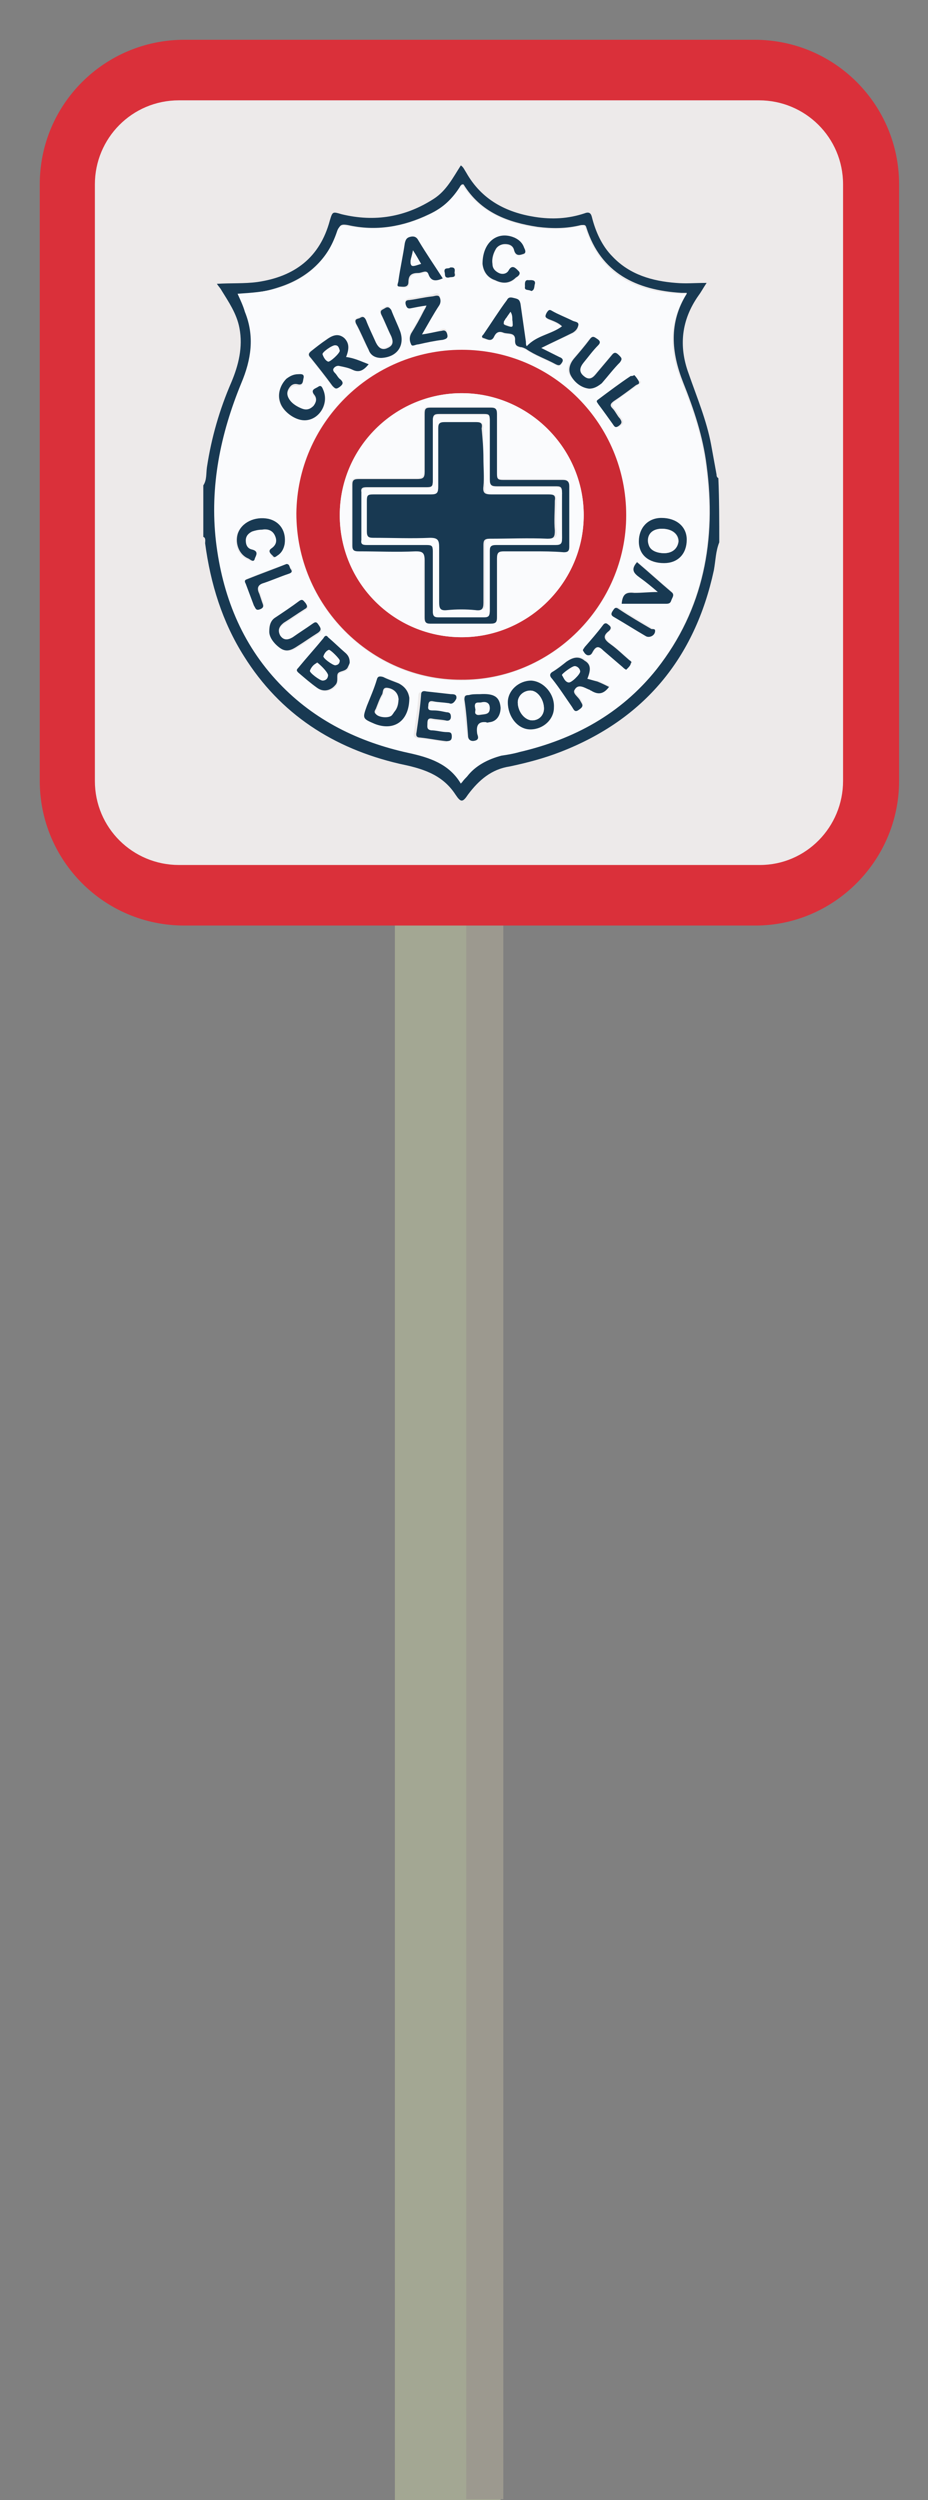 <?xml version="1.0" encoding="utf-8"?>
<!-- Generator: Adobe Illustrator 18.1.1, SVG Export Plug-In . SVG Version: 6.00 Build 0)  -->
<svg version="1.1" id="Layer_1" xmlns="http://www.w3.org/2000/svg" xmlns:xlink="http://www.w3.org/1999/xlink" x="0px" y="0px"
	 viewBox="0 0 102.7 276.6" enable-background="new 0 0 102.7 276.6" xml:space="preserve">
<rect x="0" y="0" width="102.7" height="276.6" fill="#808080" stroke="none"/>
<rect x="43.7" y="87.7" fill="#A3A793" width="11.7" height="188.9"/>
<rect x="51.6" y="90.6" fill="#9C998F" width="4.1" height="185.9"/>
<path fill="#DA303A" d="M83.6,102.4H20.4c-8.9,0-16-7.2-16-16v-66c0-8.9,7.2-16,16-16h63.1c8.9,0,16,7.2,16,16v66
	C99.5,95.2,92.3,102.4,83.6,102.4z"/>
<path fill="#EDEAEA" d="M84.1,95.7H19.8c-5.1,0-9.3-4.1-9.3-9.3v-66c0-5.1,4.1-9.3,9.3-9.3h64.2c5.1,0,9.3,4.1,9.3,9.3v66
	C93.3,91.5,89.2,95.7,84.1,95.7z"/>
<g>
	<path fill="#183952" d="M79.6,60c-0.4,1-0.4,2-0.6,3.1c-2.1,9.7-7.7,16.5-17,20.1c-1.8,0.7-3.7,1.2-5.6,1.6c-2,0.3-3.4,1.5-4.6,3.1
		c-0.6,0.9-0.8,0.9-1.4,0c-1.5-2.3-3.8-2.9-6.2-3.4C36.9,82.8,31,79,27,72.6c-2.4-3.8-3.7-8-4.3-12.5c0-0.2,0.1-0.6-0.2-0.7
		c0-1.9,0-3.8,0-5.7c0.4-0.6,0.3-1.3,0.4-2c0.5-3.3,1.4-6.4,2.7-9.4c0.8-1.9,1.3-3.9,0.9-6c-0.3-1.6-1.2-2.9-2-4.2
		c-0.1-0.2-0.3-0.4-0.5-0.7c1.6-0.1,3,0,4.5-0.2c4.1-0.6,6.9-2.7,8-6.8c0.3-1,0.3-1,1.3-0.7C41.5,24.6,44.9,24,48,22
		c1.4-0.9,2.1-2.3,3-3.7c0.3,0.2,0.4,0.5,0.6,0.8c1.7,3,4.4,4.4,7.6,4.9c1.9,0.3,3.7,0.2,5.5-0.4c0.5-0.2,0.7,0,0.8,0.4
		c0.4,1.6,1.1,3.2,2.3,4.4c1.9,2,4.4,2.7,7,2.9c1.1,0.1,2.1,0,3.4,0c-0.4,0.6-0.6,1-0.9,1.4c-1.9,2.7-2.2,5.6-1.1,8.6
		c0.9,2.6,2,5.2,2.5,7.9c0.2,1.1,0.4,2.2,0.6,3.3c0,0.1,0,0.3,0.2,0.4C79.6,55.3,79.6,57.7,79.6,60z M26.3,32.5
		c0.3,0.7,0.7,1.3,0.9,1.9c1.1,2.7,0.6,5.4-0.4,7.9c-2.3,5.6-3.5,11.4-2.8,17.5c0.6,6,2.8,11.3,7,15.7c3.9,4.1,8.8,6.6,14.3,7.7
		c2.3,0.5,4.5,1.2,5.8,3.4c0.2-0.3,0.4-0.5,0.6-0.7c1-1.3,2.3-2,3.9-2.4c0.7-0.2,1.3-0.3,2-0.4c6-1.4,11.2-4.2,15.1-9.1
		c5.2-6.6,6.6-14.3,5.5-22.5c-0.4-3.2-1.4-6.2-2.6-9.2c-1.3-3.3-1.6-6.6,0.4-9.8c0,0,0-0.1,0-0.1c0,0-0.1,0-0.1,0
		c-0.2,0-0.3,0-0.5,0c-5-0.3-8.9-2.2-10.5-7.2c-0.1-0.4-0.3-0.3-0.6-0.3c-1.6,0.4-3.2,0.4-4.8,0.2c-3.3-0.5-6.3-1.6-8.2-4.7
		c0,0-0.1,0-0.2,0c-0.8,1.5-2.1,2.6-3.6,3.3c-2.9,1.4-5.9,1.9-9,1.2c-0.6-0.1-0.9-0.1-1.1,0.6c-1.1,3.2-3.4,5.3-6.6,6.3
		C29.3,32.3,27.8,32.5,26.3,32.5z"/>
	<path fill="#FAFBFD" d="M26.3,32.5c1.5-0.1,3-0.2,4.4-0.6c3.3-1,5.5-3,6.6-6.3c0.2-0.6,0.5-0.7,1.1-0.6c3.1,0.6,6.1,0.2,9-1.2
		c1.5-0.7,2.7-1.8,3.6-3.3c0.1,0,0.1,0,0.2,0c1.9,3,4.9,4.2,8.2,4.7c1.6,0.2,3.2,0.2,4.8-0.2c0.3-0.1,0.5-0.1,0.6,0.3
		c1.7,5.1,5.5,7,10.5,7.2c0.2,0,0.3,0,0.5,0c0,0,0.1,0,0.1,0c0,0,0.1,0.1,0,0.1c-2,3.2-1.8,6.5-0.4,9.8c1.2,3,2.2,6,2.6,9.2
		c1.1,8.2-0.3,15.8-5.5,22.5c-3.9,4.9-9.1,7.7-15.1,9.1c-0.7,0.2-1.3,0.3-2,0.4c-1.5,0.4-2.9,1.1-3.9,2.4c-0.2,0.2-0.4,0.4-0.6,0.7
		c-1.3-2.2-3.5-2.9-5.8-3.4c-5.5-1.2-10.4-3.6-14.3-7.7c-4.2-4.4-6.3-9.8-7-15.7c-0.7-6.1,0.5-11.9,2.8-17.5
		c1.1-2.6,1.5-5.2,0.4-7.9C26.9,33.8,26.6,33.2,26.3,32.5z M51.1,38.7c-10.1,0-18.3,8.1-18.3,18.2C32.8,67,41,75.3,51,75.3
		c10,0,18.3-8.2,18.3-18.2C69.4,47,61.2,38.7,51.1,38.7z M59.9,38.5c1.3-0.6,2.4-1.1,3.5-1.6c0.4-0.2,0.6-0.4,0.6-0.8
		c0.1-0.4-0.4-0.4-0.6-0.5c-0.7-0.4-1.5-0.7-2.3-1.1c-0.3-0.2-0.5-0.1-0.6,0.2c-0.2,0.3-0.2,0.5,0.2,0.7c0.5,0.2,1,0.4,1.5,0.8
		c-1.3,0.9-2.9,1.1-3.9,2.2c-0.1-0.1-0.1-0.3-0.1-0.5c-0.2-1.4-0.5-2.8-0.6-4.2c-0.1-0.4-0.2-0.6-0.6-0.6c-0.3-0.1-0.6-0.2-0.9,0.2
		c-0.8,1.3-1.7,2.6-2.6,3.8c-0.1,0.1-0.3,0.4,0,0.4c0.4,0.1,0.9,0.4,1.2-0.2c0.2-0.5,0.5-0.7,1-0.4c0.5,0.2,1.4-0.1,1.3,0.9
		c0,0.4,0.2,0.6,0.6,0.7c0.2,0,0.4,0.1,0.6,0.2c1,0.7,2.2,1.1,3.3,1.7c0.4,0.2,0.5,0.1,0.7-0.2c0.2-0.4,0-0.5-0.3-0.6
		C61.3,39.2,60.7,38.9,59.9,38.5z M38.7,73.3c0-0.4-0.1-0.7-0.3-0.9c-0.6-0.6-1.3-1.2-2-1.8c-0.3-0.2-0.4,0-0.5,0.1
		c-0.9,1.1-1.9,2.2-2.8,3.3c-0.2,0.2-0.2,0.3,0,0.5c0.7,0.6,1.3,1.2,2.1,1.7c0.6,0.5,1.5,0.3,2-0.3c0.3-0.4,0.1-1,0.3-1.3
		c0.2-0.3,0.9-0.2,1.1-0.7C38.6,73.6,38.6,73.4,38.7,73.3z M38.3,39.5c0.4-1,0.4-1.6-0.3-2.1c-0.6-0.5-1.1-0.4-2,0.2
		c-0.5,0.4-1,0.8-1.6,1.2c-0.4,0.3-0.3,0.5-0.1,0.8c0.8,1,1.7,2.1,2.4,3.1c0.3,0.3,0.4,0.5,0.8,0.1c0.4-0.3,0.4-0.5,0.1-0.8
		c-0.2-0.2-0.4-0.5-0.6-0.7c-0.1-0.2-0.4-0.3-0.2-0.5c0.1-0.2,0.4-0.4,0.7-0.3c0.5,0.1,1,0.2,1.4,0.4c0.8,0.4,1.2,0,1.8-0.6
		C39.9,40,39.2,39.6,38.3,39.5z M65,75.1c0.5-1,0.4-1.6-0.2-2.1c-0.7-0.6-1.4-0.3-2,0.1c-0.5,0.4-1,0.7-1.5,1.1
		c-0.4,0.3-0.4,0.5-0.1,0.8c0.7,1,1.5,2.1,2.2,3.1c0.2,0.3,0.3,0.7,0.8,0.3c0.5-0.4,0.3-0.6,0.1-1c-0.2-0.4-0.9-0.8-0.6-1.2
		c0.4-0.6,1.1-0.1,1.6,0c0.1,0,0.2,0.1,0.2,0.1c0.8,0.5,1.4,0.3,2-0.4c-0.5-0.2-0.9-0.4-1.3-0.6C65.7,75.3,65.3,75.2,65,75.1z
		 M73.5,62.3c1.5,0,2.5-1,2.5-2.5c0-1.5-1.1-2.5-2.8-2.4c-1.5,0-2.5,1.1-2.5,2.6C70.7,61.4,71.8,62.4,73.5,62.3z M45.3,77.2
		c0-0.6-0.4-1.2-1.1-1.6c-0.6-0.3-1.2-0.5-1.7-0.7c-0.4-0.2-0.5-0.1-0.7,0.3c-0.4,1-0.8,1.9-1.1,2.9c-0.6,1.4-0.6,1.4,0.9,2
		C43.6,80.9,45.3,79.8,45.3,77.2z M61.3,78.3c0-1.6-1.2-3-2.5-3c-1.4,0-2.6,1.1-2.6,2.4c0,1.6,1.1,3,2.5,3
		C60.2,80.7,61.3,79.7,61.3,78.3z M49.7,77.8c0.2,0.1,0.5,0,0.5-0.4c0.1-0.5-0.3-0.5-0.6-0.5c-0.9-0.1-1.8-0.2-2.7-0.3
		c-0.4-0.1-0.6,0-0.6,0.4c-0.1,1.4-0.3,2.7-0.5,4.1c-0.1,0.4,0.1,0.5,0.4,0.6c1,0.1,1.9,0.2,2.9,0.4c0.4,0.1,0.5-0.1,0.6-0.5
		c0-0.4-0.1-0.5-0.5-0.5c-0.6,0-1.2-0.1-1.8-0.2c-0.5,0-0.4-0.4-0.4-0.7c0-0.3,0-0.7,0.5-0.6c0.5,0.1,1,0.1,1.5,0.2
		c0.3,0,0.6,0,0.6-0.4c0-0.4-0.2-0.5-0.5-0.5c-0.5,0-0.9-0.1-1.4-0.2c-0.4,0-0.6,0-0.6-0.5c0.1-0.4,0.2-0.5,0.6-0.5
		C48.5,77.7,49.1,77.7,49.7,77.8z M42.2,39.6c1.8,0,2.7-1.4,2-3c-0.3-0.8-0.7-1.6-1-2.4c-0.1-0.4-0.3-0.4-0.7-0.2
		c-0.3,0.2-0.6,0.2-0.4,0.7c0.4,0.8,0.7,1.6,1.1,2.4c0.3,0.6,0.3,1-0.4,1.3c-0.7,0.3-1.1,0-1.3-0.6c-0.4-0.8-0.7-1.6-1.1-2.5
		c-0.2-0.4-0.4-0.4-0.7-0.2c-0.2,0.1-0.6,0.2-0.4,0.6c0.5,1,0.9,2,1.4,2.9C41,39.3,41.5,39.6,42.2,39.6z M49,30.8
		c-0.9-1.4-1.8-2.7-2.6-4.1c-0.2-0.4-0.5-0.4-0.9-0.4c-0.4,0.1-0.6,0.3-0.6,0.7c-0.2,1.4-0.5,2.7-0.7,4.1c0,0.2-0.3,0.6,0.1,0.7
		c0.3,0,1,0.2,1-0.5c0-0.8,0.5-1,1.1-1c0.4,0,0.8-0.4,1.1,0.1C47.7,31.2,48.2,31.1,49,30.8z M29.8,69.9c0.1,0.6,0.5,1.4,1.3,1.9
		c0.7,0.4,1.3,0.2,1.9-0.2c0.8-0.5,1.5-1,2.3-1.5c0.4-0.2,0.3-0.4,0.1-0.8c-0.2-0.3-0.4-0.5-0.7-0.2c-0.7,0.5-1.5,1-2.2,1.5
		c-0.5,0.3-1,0.4-1.4-0.2c-0.4-0.6-0.2-1,0.4-1.4c0.8-0.5,1.5-1,2.3-1.5c0.4-0.2,0.3-0.4,0.1-0.7c-0.2-0.2-0.3-0.5-0.7-0.2
		c-0.9,0.6-1.7,1.2-2.6,1.8C30,68.6,29.7,69,29.8,69.9z M65.2,43c0.6,0,0.9-0.3,1.3-0.6c0.7-0.8,1.3-1.5,2-2.3
		c0.3-0.3,0.2-0.5-0.1-0.8c-0.3-0.2-0.5-0.4-0.8,0c-0.5,0.7-1.1,1.3-1.6,1.9c-0.4,0.5-0.8,0.9-1.5,0.4c-0.6-0.5-0.4-1,0-1.5
		c0.5-0.6,1.1-1.3,1.6-1.9c0.3-0.3,0.3-0.5-0.1-0.7c-0.3-0.2-0.4-0.4-0.8,0c-0.6,0.8-1.2,1.5-1.8,2.2c-0.5,0.6-0.8,1.2-0.3,1.9
		C63.6,42.3,64.3,42.9,65.2,43z M46.7,37c0.7-1.2,1.3-2.3,1.9-3.4c0.2-0.3,0.2-0.7,0-1c-0.2-0.3-0.5-0.1-0.8,0
		c-0.8,0.1-1.6,0.3-2.5,0.4c-0.3,0.1-0.5,0.1-0.4,0.5c0.1,0.3,0.1,0.5,0.6,0.4c0.5-0.1,1.1-0.2,1.7-0.3c-0.1,0.3-0.2,0.5-0.3,0.6
		c-0.5,0.9-0.9,1.7-1.4,2.5c-0.3,0.4-0.2,0.9,0,1.2c0.2,0.3,0.5,0,0.8,0c0.9-0.1,1.8-0.3,2.7-0.5c0.3-0.1,0.5-0.1,0.5-0.6
		c-0.1-0.4-0.3-0.5-0.6-0.4C48.2,36.8,47.5,36.9,46.7,37z M53.1,76.8c-0.4,0-0.9,0.1-1.3,0.1c-0.4,0-0.5,0.1-0.5,0.5
		c0.1,1.3,0.2,2.7,0.4,4c0.1,0.5,0.5,0.7,0.9,0.5c0.4-0.2,0.2-0.6,0.1-0.8c-0.2-0.8,0-1.3,1-1.2c0.1,0,0.3,0,0.4,0
		c0.8-0.2,1.3-0.8,1.2-1.6C55.3,77.1,54.7,76.7,53.1,76.8z M53.4,29.2c0,0.8,0.4,1.5,1.4,1.9c0.8,0.3,1.6,0.4,2.3-0.3
		c0.2-0.2,0.6-0.4,0.3-0.7c-0.3-0.3-0.6-0.8-1.1-0.1c-0.2,0.4-0.7,0.4-1.1,0.3c-0.5-0.2-0.7-0.5-0.7-1c0-0.6,0.1-1.2,0.4-1.7
		c0.2-0.4,0.6-0.6,1-0.5c0.5,0,0.9,0.2,1,0.7c0.1,0.7,0.7,0.4,1,0.4c0.4-0.1,0.2-0.5,0.1-0.7c-0.2-0.6-0.7-1-1.3-1.2
		C54.9,25.6,53.4,26.9,53.4,29.2z M33.7,46.5c1.6,0,2.8-1.8,2.1-3.1c-0.1-0.2-0.2-0.7-0.6-0.4c-0.3,0.2-0.9,0.3-0.4,0.9
		c0.3,0.4,0.2,0.8-0.1,1.2c-0.4,0.4-0.8,0.5-1.3,0.3c-0.5-0.2-1-0.5-1.3-0.9c-0.3-0.4-0.4-0.8-0.2-1.2c0.2-0.4,0.6-0.7,1-0.6
		c0.7,0.1,0.6-0.5,0.7-0.7c0.1-0.5-0.4-0.3-0.6-0.4c-0.5-0.1-1,0.1-1.3,0.5c-0.8,0.7-1.1,1.7-0.7,2.6C31.3,45.5,32.6,46.5,33.7,46.5
		z M29,58.6c0.6,0,1.1,0,1.4,0.6c0.3,0.6,0.2,1.1-0.4,1.5c-0.4,0.3,0,0.7,0.1,0.9c0.2,0.3,0.4,0,0.6-0.1c0.4-0.3,0.7-0.7,0.7-1.2
		c0.2-1.3-0.5-2.5-1.8-2.8c-1.5-0.4-3,0.4-3.4,1.7c-0.3,1.1,0.2,2.3,1.2,2.7c0.2,0.1,0.6,0.4,0.7,0c0.1-0.3,0.5-0.8-0.3-1
		c-0.5-0.1-0.7-0.5-0.7-1c0-0.5,0.3-0.8,0.7-1C28.2,58.7,28.6,58.6,29,58.6z M72.8,65.5c-1,0-1.8,0.1-2.6,0
		c-0.9-0.1-1.3,0.2-1.4,1.2c1.7,0,3.3,0,4.9,0c0.3,0,0.5-0.1,0.6-0.4c0.1-0.3,0.4-0.6,0-0.9c-1.3-1.1-2.5-2.2-3.8-3.3
		c-0.7,0.8-0.4,1.2,0.3,1.7C71.5,64.3,72.1,64.9,72.8,65.5z M69.3,74.1c0.2-0.3,0.4-0.5,0.6-0.7c0.2-0.2-0.1-0.3-0.2-0.4
		c-0.7-0.6-1.3-1.2-2-1.7c-0.6-0.5-1-0.9-0.2-1.5c0.3-0.3,0.2-0.4-0.1-0.7c-0.3-0.2-0.4-0.2-0.6,0.1c-0.7,0.8-1.4,1.6-2,2.4
		c-0.1,0.1-0.3,0.3-0.1,0.5c0.1,0.2,0.3,0.3,0.5,0.4c0.2,0,0.4-0.2,0.5-0.4c0.4-0.7,0.7-0.5,1.2-0.1c0.7,0.6,1.4,1.2,2.1,1.8
		C69.1,73.8,69.2,73.9,69.3,74.1z M31.7,62.4c-1.5,0.5-2.9,1-4.3,1.6c-0.3,0.1-0.2,0.3-0.1,0.5c0.3,0.8,0.6,1.6,0.9,2.4
		c0.1,0.3,0.2,0.6,0.7,0.4c0.5-0.2,0.3-0.5,0.2-0.8c-0.1-0.3-0.2-0.6-0.3-0.9c-0.3-0.6-0.2-1,0.5-1.2c0.9-0.3,1.8-0.6,2.7-1
		c0.3-0.1,0.5-0.2,0.3-0.5C32,62.8,32.1,62.4,31.7,62.4z M70.2,41.5c-0.1,0.1-0.2,0.1-0.2,0.1c-1.2,0.9-2.4,1.8-3.6,2.6
		c-0.3,0.2-0.1,0.3,0,0.5c0.5,0.7,1.1,1.4,1.6,2.2c0.2,0.3,0.3,0.5,0.7,0.2c0.4-0.3,0.3-0.5,0.1-0.8c-0.3-0.4-0.5-0.8-0.8-1.1
		c-0.3-0.3-0.3-0.6,0.1-0.8c0.8-0.6,1.7-1.2,2.5-1.8c0.1-0.1,0.4-0.2,0.3-0.4C70.5,42,70.3,41.7,70.2,41.5z M72.5,69.8
		c0-0.2-0.2-0.2-0.3-0.3c-1.2-0.7-2.4-1.4-3.6-2.2c-0.4-0.3-0.5,0-0.7,0.2c-0.2,0.4-0.2,0.5,0.2,0.7c1.2,0.7,2.3,1.4,3.5,2.1
		C72,70.6,72.5,70.3,72.5,69.8z M58.8,32.2c0.4-0.1,0.4-0.5,0.4-0.8c0-0.5-0.5-0.4-0.7-0.4c-0.5-0.1-0.4,0.5-0.4,0.7
		C58,32.2,58.5,32,58.8,32.2z M49.8,29.6c-0.1,0.2-0.7-0.1-0.5,0.5c0.1,0.3-0.1,0.8,0.5,0.6c0.2-0.1,0.8,0.1,0.6-0.5
		C50.3,30,50.5,29.5,49.8,29.6z"/>
	<path fill="#CB2A34" d="M51.1,38.7c10.1,0,18.2,8.2,18.2,18.3c0,10-8.3,18.3-18.3,18.2c-10,0-18.2-8.3-18.2-18.4
		C32.9,46.9,41,38.7,51.1,38.7z M51.1,70.5c7.4,0,13.5-6.1,13.5-13.5c0-7.4-6.1-13.5-13.5-13.5c-7.4,0-13.5,6-13.5,13.5
		C37.6,64.4,43.6,70.5,51.1,70.5z"/>
	<path fill="#183952" d="M59.9,38.5c0.8,0.4,1.4,0.7,2,1c0.3,0.1,0.5,0.3,0.3,0.6c-0.2,0.3-0.3,0.4-0.7,0.2c-1.1-0.6-2.3-1-3.3-1.7
		c-0.2-0.1-0.4-0.2-0.6-0.2c-0.4-0.1-0.6-0.2-0.6-0.7c0.1-1-0.8-0.7-1.3-0.9c-0.5-0.2-0.8,0-1,0.4c-0.3,0.7-0.8,0.3-1.2,0.2
		c-0.3-0.1-0.1-0.3,0-0.4c0.9-1.3,1.7-2.6,2.6-3.8c0.2-0.4,0.5-0.3,0.9-0.2c0.4,0.1,0.5,0.2,0.6,0.6c0.2,1.4,0.4,2.8,0.6,4.2
		c0,0.2,0,0.4,0.1,0.5c1.1-1.2,2.7-1.3,3.9-2.2c-0.4-0.4-1-0.6-1.5-0.8c-0.4-0.2-0.4-0.3-0.2-0.7c0.2-0.3,0.3-0.4,0.6-0.2
		c0.7,0.4,1.5,0.7,2.3,1.1c0.2,0.1,0.7,0.1,0.6,0.5c-0.1,0.4-0.3,0.6-0.6,0.8C62.2,37.4,61.1,37.9,59.9,38.5z M56.5,34.5
		c-0.2,0.3-0.4,0.5-0.5,0.8c-0.1,0.1-0.1,0.2-0.2,0.3c-0.1,0.2-0.1,0.3,0.2,0.4c0.8,0.3,0.8,0.2,0.7-0.5
		C56.6,35.2,56.7,34.9,56.5,34.5z"/>
	<path fill="#183952" d="M38.7,73.3c0,0.1-0.1,0.3-0.2,0.5c-0.2,0.5-0.9,0.4-1.1,0.7c-0.2,0.3,0.1,0.9-0.3,1.3
		c-0.5,0.6-1.3,0.8-2,0.3c-0.7-0.5-1.4-1.1-2.1-1.7c-0.2-0.2-0.2-0.3,0-0.5c0.9-1.1,1.9-2.2,2.8-3.3c0.1-0.2,0.3-0.4,0.5-0.1
		c0.7,0.6,1.3,1.2,2,1.8C38.6,72.6,38.7,72.9,38.7,73.3z M36.3,74.7c0-0.3-1.1-1.4-1.2-1.4c-0.3,0.2-0.6,0.5-0.7,0.8
		c-0.1,0.2,1.1,1.1,1.4,1.1C36.1,75.3,36.3,75,36.3,74.7z M37.1,73.6c0.3,0,0.5-0.2,0.5-0.5c0-0.2-1-1.2-1.2-1.2
		c-0.3,0.1-0.5,0.4-0.6,0.7C35.7,72.7,36.8,73.6,37.1,73.6z"/>
	<path fill="#183952" d="M38.3,39.5c0.9,0.1,1.7,0.5,2.5,0.8c-0.5,0.6-1,1-1.8,0.6c-0.4-0.2-0.9-0.3-1.4-0.4
		c-0.3-0.1-0.6,0.1-0.7,0.3c-0.1,0.2,0.1,0.4,0.2,0.5c0.2,0.2,0.3,0.5,0.6,0.7c0.3,0.3,0.3,0.5-0.1,0.8c-0.4,0.3-0.5,0.2-0.8-0.1
		c-0.8-1.1-1.6-2.1-2.4-3.1c-0.3-0.3-0.3-0.5,0.1-0.8c0.5-0.4,1-0.8,1.6-1.2c0.8-0.6,1.4-0.7,2-0.2C38.6,37.9,38.7,38.5,38.3,39.5z
		 M37.1,38.2c-0.4,0-1.5,0.8-1.4,1c0.1,0.3,0.3,0.6,0.6,0.8c0.2,0.1,1.3-1,1.3-1.2C37.5,38.5,37.3,38.3,37.1,38.2z"/>
	<path fill="#183952" d="M65,75.1c0.4,0.1,0.7,0.2,1.1,0.3c0.5,0.2,0.9,0.4,1.3,0.6c-0.6,0.8-1.2,0.9-2,0.4c-0.1,0-0.1-0.1-0.2-0.1
		c-0.5-0.2-1.2-0.7-1.6,0c-0.3,0.4,0.4,0.8,0.6,1.2c0.2,0.4,0.5,0.6-0.1,1c-0.5,0.4-0.6,0-0.8-0.3c-0.7-1-1.4-2.1-2.2-3.1
		c-0.3-0.3-0.3-0.6,0.1-0.8c0.5-0.3,1-0.7,1.5-1.1c0.6-0.4,1.3-0.7,2-0.1C65.4,73.5,65.4,74.1,65,75.1z M64.2,74.3
		c0-0.3-0.3-0.6-0.6-0.6c-0.3,0-1.5,0.9-1.4,1c0.2,0.3,0.3,0.7,0.7,0.8C63.2,75.6,64.2,74.6,64.2,74.3z"/>
	<path fill="#183952" d="M73.5,62.3c-1.7,0-2.8-0.9-2.8-2.4c0-1.5,1-2.6,2.5-2.6c1.7,0,2.8,1,2.8,2.4C76,61.3,75,62.3,73.5,62.3z
		 M73.5,61.2c0.9,0,1.5-0.5,1.6-1.3c0-0.8-0.7-1.4-1.8-1.4c-0.9,0-1.5,0.5-1.5,1.3C71.6,60.6,72.3,61.2,73.5,61.2z"/>
	<path fill="#183952" d="M45.3,77.2c0,2.6-1.7,3.7-3.8,2.9c-1.4-0.6-1.4-0.6-0.9-2c0.4-1,0.8-1.9,1.1-2.9c0.1-0.4,0.3-0.4,0.7-0.3
		c0.6,0.3,1.2,0.5,1.7,0.7C44.9,76,45.2,76.6,45.3,77.2z M44.1,77.4c0-0.7-0.5-1.2-1.2-1.3c-0.6-0.1-0.5,0.5-0.6,0.7
		c-0.3,0.5-0.5,1.1-0.7,1.6c-0.1,0.2-0.2,0.3-0.1,0.5c0.3,0.4,1.5,0.5,1.8,0.1C43.9,78.7,44.1,78,44.1,77.4z"/>
	<path fill="#183952" d="M61.3,78.3c0,1.3-1.2,2.4-2.6,2.4c-1.4,0-2.5-1.4-2.5-3c0-1.3,1.2-2.4,2.6-2.4
		C60.2,75.4,61.4,76.8,61.3,78.3z M60.2,78.4c0-1-0.7-2-1.5-2c-0.7,0-1.4,0.6-1.4,1.3c0,1.1,0.8,2,1.6,2
		C59.7,79.7,60.2,79.1,60.2,78.4z"/>
	<path fill="#183952" d="M49.7,77.8c-0.7-0.1-1.2-0.1-1.7-0.2c-0.4-0.1-0.6,0-0.6,0.5c-0.1,0.5,0.2,0.5,0.6,0.5
		c0.5,0,0.9,0.1,1.4,0.2c0.3,0,0.5,0.1,0.5,0.5c0,0.4-0.3,0.5-0.6,0.4c-0.5-0.1-1-0.1-1.5-0.2c-0.5-0.1-0.5,0.3-0.5,0.6
		c0,0.3-0.1,0.6,0.4,0.7c0.6,0,1.2,0.2,1.8,0.2c0.4,0,0.5,0.1,0.5,0.5c0,0.4-0.2,0.5-0.6,0.5c-1-0.1-1.9-0.3-2.9-0.4
		c-0.4,0-0.5-0.2-0.4-0.6c0.2-1.4,0.4-2.7,0.5-4.1c0-0.4,0.2-0.5,0.6-0.4c0.9,0.1,1.8,0.2,2.7,0.3c0.3,0,0.7,0,0.6,0.5
		C50.2,77.9,49.9,77.9,49.7,77.8z"/>
	<path fill="#183952" d="M42.2,39.6c-0.7,0-1.2-0.3-1.4-0.9c-0.5-1-0.9-2-1.4-2.9c-0.2-0.5,0.1-0.5,0.4-0.6c0.3-0.2,0.5-0.2,0.7,0.2
		c0.3,0.8,0.7,1.6,1.1,2.5c0.3,0.6,0.7,0.9,1.3,0.6c0.7-0.3,0.6-0.8,0.4-1.3c-0.4-0.8-0.7-1.6-1.1-2.4c-0.2-0.5,0.1-0.5,0.4-0.7
		c0.3-0.2,0.5-0.1,0.7,0.2c0.3,0.8,0.7,1.6,1,2.4C44.8,38.2,44,39.5,42.2,39.6z"/>
	<path fill="#183952" d="M49,30.8c-0.7,0.3-1.3,0.4-1.6-0.5c-0.2-0.5-0.7-0.1-1.1-0.1c-0.7,0-1.1,0.2-1.1,1c0,0.7-0.7,0.5-1,0.5
		c-0.4,0-0.1-0.4-0.1-0.7c0.2-1.4,0.5-2.7,0.7-4.1c0.1-0.4,0.2-0.6,0.6-0.7c0.4-0.1,0.7,0,0.9,0.4C47.2,28.1,48.1,29.4,49,30.8z
		 M45.7,27.7c-0.1,0.7-0.4,1.2-0.2,1.6c0.1,0.2,0.6-0.1,1.1-0.1C46.3,28.7,46.1,28.3,45.7,27.7z"/>
	<path fill="#183952" d="M29.8,69.9c0-0.8,0.2-1.3,0.7-1.6c0.9-0.6,1.8-1.2,2.6-1.8c0.4-0.3,0.5,0,0.7,0.2c0.2,0.3,0.3,0.5-0.1,0.7
		c-0.8,0.5-1.5,1-2.3,1.5c-0.5,0.4-0.7,0.8-0.4,1.4c0.4,0.6,0.9,0.5,1.4,0.2c0.7-0.5,1.5-1,2.2-1.5c0.4-0.3,0.5-0.1,0.7,0.2
		c0.2,0.3,0.3,0.5-0.1,0.8c-0.8,0.5-1.5,1-2.3,1.5c-0.6,0.4-1.2,0.7-1.9,0.2C30.3,71.2,29.8,70.5,29.8,69.9z"/>
	<path fill="#183952" d="M65.2,43c-0.9-0.1-1.6-0.7-2-1.4c-0.4-0.7-0.1-1.4,0.3-1.9c0.6-0.7,1.2-1.4,1.8-2.2c0.3-0.4,0.5-0.2,0.8,0
		c0.3,0.2,0.4,0.4,0.1,0.7c-0.6,0.6-1.1,1.3-1.6,1.9c-0.4,0.5-0.6,1,0,1.5c0.7,0.6,1.1,0.1,1.5-0.4c0.5-0.6,1.1-1.3,1.6-1.9
		c0.3-0.4,0.5-0.3,0.8,0c0.3,0.3,0.4,0.4,0.1,0.8c-0.7,0.7-1.3,1.5-2,2.3C66.1,42.8,65.7,43,65.2,43z"/>
	<path fill="#183952" d="M46.7,37c0.8-0.1,1.5-0.3,2.2-0.4c0.3-0.1,0.5,0,0.6,0.4c0.1,0.4-0.1,0.5-0.5,0.6c-0.9,0.1-1.8,0.3-2.7,0.5
		c-0.3,0-0.7,0.3-0.8,0c-0.2-0.4-0.2-0.8,0-1.2c0.5-0.8,1-1.7,1.4-2.5c0.1-0.2,0.2-0.3,0.3-0.6c-0.7,0.1-1.2,0.2-1.7,0.3
		c-0.4,0.1-0.5-0.1-0.6-0.4c-0.1-0.4,0.1-0.5,0.4-0.5c0.8-0.1,1.6-0.3,2.5-0.4c0.2,0,0.6-0.2,0.8,0c0.2,0.3,0.2,0.7,0,1
		C48,34.7,47.4,35.8,46.7,37z"/>
	<path fill="#183952" d="M53.1,76.8c1.6-0.1,2.2,0.3,2.3,1.5c0,0.8-0.4,1.5-1.2,1.6c-0.1,0-0.3,0.1-0.4,0c-0.9-0.1-1.1,0.4-1,1.2
		c0,0.2,0.3,0.6-0.1,0.8c-0.5,0.2-0.9,0-0.9-0.5c-0.1-1.3-0.2-2.7-0.4-4c0-0.4,0.1-0.5,0.5-0.5C52.2,76.8,52.6,76.8,53.1,76.8z
		 M52.6,78.4c0.1,0.2-0.2,0.8,0.5,0.7c0.5-0.1,1.1,0,1.1-0.7c0-0.6-0.5-0.7-0.9-0.6C53,77.8,52.4,77.5,52.6,78.4z"/>
	<path fill="#183952" d="M53.4,29.2c0-2.3,1.5-3.6,3.3-3c0.6,0.2,1.1,0.6,1.3,1.2c0.1,0.2,0.3,0.6-0.1,0.7c-0.3,0.1-0.8,0.3-1-0.4
		c-0.1-0.5-0.5-0.7-1-0.7c-0.4,0-0.8,0.2-1,0.5c-0.3,0.5-0.5,1.1-0.4,1.7c0,0.5,0.3,0.8,0.7,1c0.4,0.2,0.9,0.1,1.1-0.3
		c0.4-0.7,0.8-0.2,1.1,0.1c0.3,0.3-0.1,0.6-0.3,0.7c-0.7,0.7-1.5,0.7-2.3,0.3C53.9,30.7,53.5,30,53.4,29.2z"/>
	<path fill="#183952" d="M33.7,46.5c-1.1,0-2.4-1-2.7-2c-0.3-0.9,0-1.9,0.7-2.6c0.4-0.3,0.8-0.5,1.3-0.5c0.2,0,0.7-0.1,0.6,0.4
		c-0.1,0.3,0,0.9-0.7,0.7c-0.5-0.1-0.8,0.2-1,0.6c-0.2,0.4-0.1,0.8,0.2,1.2c0.3,0.4,0.8,0.7,1.3,0.9c0.5,0.2,0.9,0.1,1.3-0.3
		c0.3-0.4,0.4-0.8,0.1-1.2c-0.5-0.6,0.1-0.7,0.4-0.9c0.4-0.3,0.5,0.2,0.6,0.4C36.4,44.7,35.3,46.5,33.7,46.5z"/>
	<path fill="#183952" d="M29,58.6c-0.4,0-0.8,0.1-1.1,0.2c-0.4,0.2-0.7,0.5-0.7,1c0,0.5,0.2,0.9,0.7,1c0.8,0.2,0.4,0.7,0.3,1
		c-0.1,0.5-0.5,0.1-0.7,0c-1-0.4-1.5-1.6-1.2-2.7c0.4-1.3,1.9-2,3.4-1.7c1.3,0.3,2,1.4,1.8,2.8c-0.1,0.5-0.3,0.9-0.7,1.2
		c-0.2,0.1-0.4,0.4-0.6,0.1C30,61.3,29.6,61,30,60.7c0.6-0.4,0.7-0.9,0.4-1.5C30.1,58.6,29.5,58.5,29,58.6z"/>
	<path fill="#183952" d="M72.8,65.5c-0.7-0.6-1.3-1.1-2-1.6c-0.7-0.5-1-0.9-0.3-1.7c1.3,1.1,2.5,2.2,3.8,3.3c0.4,0.3,0.1,0.6,0,0.9
		c-0.1,0.3-0.2,0.4-0.6,0.4c-1.6,0-3.3,0-4.9,0c0.1-1.1,0.5-1.3,1.4-1.2C71,65.6,71.8,65.5,72.8,65.5z"/>
	<path fill="#183952" d="M69.3,74.1c-0.2-0.1-0.3-0.2-0.4-0.3c-0.7-0.6-1.4-1.2-2.1-1.8c-0.5-0.5-0.8-0.6-1.2,0.1
		c-0.1,0.2-0.2,0.4-0.5,0.4c-0.2,0-0.4-0.2-0.5-0.4c-0.2-0.2,0-0.3,0.1-0.5c0.7-0.8,1.4-1.6,2-2.4c0.2-0.3,0.4-0.3,0.6-0.1
		c0.3,0.2,0.4,0.4,0.1,0.7c-0.8,0.6-0.5,1,0.2,1.5c0.7,0.5,1.3,1.1,2,1.7c0.1,0.1,0.4,0.2,0.2,0.4C69.8,73.6,69.6,73.8,69.3,74.1z"
		/>
	<path fill="#183952" d="M31.7,62.4c0.4,0,0.3,0.4,0.5,0.6c0.2,0.3,0,0.4-0.3,0.5c-0.9,0.3-1.8,0.7-2.7,1c-0.7,0.2-0.8,0.6-0.5,1.2
		c0.1,0.3,0.2,0.6,0.3,0.9c0.1,0.3,0.3,0.6-0.2,0.8c-0.5,0.2-0.5-0.1-0.7-0.4c-0.3-0.8-0.6-1.6-0.9-2.4c-0.1-0.2-0.2-0.4,0.1-0.5
		C28.8,63.5,30.2,63,31.7,62.4z"/>
	<path fill="#183952" d="M70.2,41.5c0.2,0.2,0.4,0.5,0.5,0.7c0.1,0.3-0.1,0.3-0.3,0.4c-0.8,0.6-1.6,1.2-2.5,1.8
		c-0.4,0.3-0.4,0.5-0.1,0.8c0.3,0.3,0.5,0.8,0.8,1.1c0.2,0.3,0.3,0.5-0.1,0.8c-0.4,0.3-0.5,0.1-0.7-0.2c-0.5-0.7-1-1.4-1.6-2.2
		c-0.1-0.2-0.3-0.3,0-0.5c1.2-0.9,2.4-1.8,3.6-2.6C70,41.6,70,41.6,70.2,41.5z"/>
	<path fill="#183952" d="M72.5,69.8c0,0.5-0.6,0.8-1,0.6c-1.2-0.7-2.3-1.4-3.5-2.1c-0.4-0.2-0.4-0.4-0.2-0.7
		c0.2-0.3,0.3-0.5,0.7-0.2c1.2,0.8,2.4,1.5,3.6,2.2C72.4,69.6,72.5,69.6,72.5,69.8z"/>
	<path fill="#183952" d="M58.8,32.2c-0.3-0.2-0.8,0-0.7-0.5c0-0.2-0.1-0.8,0.4-0.7c0.2,0,0.8-0.1,0.7,0.4
		C59.1,31.6,59.2,32.1,58.8,32.2z"/>
	<path fill="#183952" d="M49.8,29.6c0.7-0.1,0.5,0.4,0.5,0.6c0.2,0.6-0.4,0.4-0.6,0.5c-0.6,0.1-0.4-0.4-0.5-0.6
		C49.1,29.5,49.7,29.8,49.8,29.6z"/>
	<path fill="#FAFBFD" d="M51.1,70.5c-7.5,0-13.5-6-13.5-13.5c0-7.4,6.1-13.5,13.5-13.5c7.4,0,13.5,6.1,13.5,13.5
		C64.6,64.4,58.5,70.5,51.1,70.5z M59,61c1.1,0,2.2,0,3.3,0c0.5,0,0.7-0.1,0.6-0.6c0-2.2,0-4.4,0-6.7c0-0.5-0.1-0.7-0.7-0.7
		c-2.2,0-4.4,0-6.6,0c-0.6,0-0.7-0.2-0.7-0.7c0-2.2,0-4.4,0-6.6c0-0.5-0.1-0.7-0.7-0.7c-2.2,0-4.4,0-6.6,0c-0.6,0-0.7,0.2-0.7,0.7
		c0,2.1,0,4.3,0,6.4c0,0.7-0.2,0.8-0.9,0.8c-2.1,0-4.3,0-6.4,0c-0.5,0-0.7,0.1-0.7,0.6c0,2.3,0,4.5,0,6.8c0,0.5,0.2,0.6,0.7,0.6
		c2.1,0,4.2,0,6.3,0c0.8,0,1.1,0.1,1,1c-0.1,2.1,0,4.2,0,6.3c0,0.5,0.1,0.7,0.6,0.7c2.2,0,4.4,0,6.7,0c0.5,0,0.7-0.2,0.7-0.7
		c0-2.2,0-4.3,0-6.5c0-0.7,0.2-0.8,0.8-0.8C56.9,61,58,61,59,61z"/>
	<path fill="#FAFBFD" d="M56.5,34.5c0.2,0.3,0.2,0.6,0.2,0.9c0.1,0.8,0,0.8-0.7,0.5c-0.2-0.1-0.3-0.2-0.2-0.4
		c0.1-0.1,0.1-0.2,0.2-0.3C56.1,35.1,56.3,34.8,56.5,34.5z"/>
	<path fill="#FAFBFD" d="M36.3,74.7c0,0.3-0.2,0.6-0.6,0.6c-0.3,0-1.5-0.9-1.4-1.1c0.1-0.3,0.4-0.7,0.7-0.8
		C35.3,73.3,36.3,74.4,36.3,74.7z"/>
	<path fill="#FAFBFD" d="M37.1,73.6c-0.3,0-1.4-0.8-1.3-1c0.1-0.3,0.3-0.6,0.6-0.7c0.2,0,1.2,1,1.2,1.2
		C37.5,73.4,37.4,73.5,37.1,73.6z"/>
	<path fill="#FAFBFD" d="M37.1,38.2c0.3,0,0.4,0.2,0.5,0.6c0,0.3-1.1,1.3-1.3,1.2c-0.3-0.1-0.5-0.5-0.6-0.8
		C35.6,39.1,36.7,38.2,37.1,38.2z"/>
	<path fill="#FAFBFD" d="M64.2,74.3c0,0.3-1,1.3-1.3,1.2c-0.4-0.1-0.5-0.5-0.7-0.8c-0.1-0.1,1.1-1,1.4-1
		C63.9,73.7,64.2,74,64.2,74.3z"/>
	<path fill="#FAFBFD" d="M73.5,61.2c-1.1,0-1.8-0.6-1.8-1.4c0-0.8,0.6-1.3,1.5-1.3c1.1,0,1.8,0.6,1.8,1.4
		C75,60.7,74.4,61.2,73.5,61.2z"/>
	<path fill="#FAFBFD" d="M44.1,77.4c-0.1,0.6-0.3,1.2-0.7,1.7c-0.3,0.4-1.5,0.3-1.8-0.1c-0.1-0.2,0-0.4,0.1-0.5
		c0.2-0.6,0.4-1.1,0.7-1.6c0.1-0.3,0-0.8,0.6-0.7C43.6,76.3,44.1,76.8,44.1,77.4z"/>
	<path fill="#FAFBFD" d="M60.2,78.4c0,0.7-0.6,1.3-1.3,1.3c-0.8,0-1.6-1-1.6-2c0-0.7,0.6-1.3,1.4-1.3C59.5,76.4,60.2,77.4,60.2,78.4
		z"/>
	<path fill="#FAFBFD" d="M45.7,27.7c0.4,0.6,0.6,1,0.9,1.5c-0.4,0.1-1,0.4-1.1,0.1C45.3,28.9,45.6,28.4,45.7,27.7z"/>
	<path fill="#FAFBFD" d="M52.6,78.4c-0.2-0.9,0.4-0.6,0.7-0.7c0.4-0.1,0.9,0,0.9,0.6c0,0.7-0.6,0.7-1.1,0.7
		C52.3,79.2,52.7,78.6,52.6,78.4z"/>
	<path fill="#183952" d="M59,61c-1.1,0-2.1,0-3.2,0c-0.6,0-0.8,0.1-0.8,0.8c0,2.2,0,4.3,0,6.5c0,0.5-0.1,0.7-0.7,0.7
		c-2.2,0-4.4,0-6.7,0c-0.5,0-0.6-0.2-0.6-0.7c0-2.1,0-4.2,0-6.3c0-0.9-0.3-1-1-1c-2.1,0.1-4.2,0-6.3,0c-0.5,0-0.7-0.1-0.7-0.6
		c0-2.3,0-4.5,0-6.8c0-0.5,0.2-0.6,0.7-0.6c2.1,0,4.3,0,6.4,0c0.7,0,0.9-0.1,0.9-0.8c0-2.1,0-4.3,0-6.4c0-0.6,0.1-0.7,0.7-0.7
		c2.2,0,4.4,0,6.6,0c0.5,0,0.7,0.1,0.7,0.7c0,2.2,0,4.4,0,6.6c0,0.6,0.1,0.7,0.7,0.7c2.2,0,4.4,0,6.6,0c0.5,0,0.7,0.2,0.7,0.7
		c0,2.2,0,4.4,0,6.7c0,0.5-0.2,0.6-0.6,0.6C61.2,61,60.1,61,59,61z M47.9,49.9c0,1.1,0,2.2,0,3.3c0,0.6-0.1,0.7-0.7,0.7
		c-2.2,0-4.4,0-6.6,0c-0.5,0-0.7,0.1-0.6,0.6c0,1.7,0,3.4,0,5.1c0,0.5,0.2,0.6,0.6,0.6c2.2,0,4.4,0,6.6,0c0.6,0,0.7,0.1,0.7,0.7
		c0,2.2,0,4.4,0,6.6c0,0.5,0.1,0.7,0.6,0.7c1.7,0,3.4,0,5.1,0c0.5,0,0.6-0.2,0.6-0.7c0-2.2,0-4.4,0-6.6c0-0.6,0.1-0.7,0.7-0.7
		c2.2,0,4.4,0,6.6,0c0.5,0,0.7-0.1,0.7-0.7c0-1.7,0-3.3,0-5c0-0.7-0.2-0.7-0.8-0.7c-2.1,0-4.3,0-6.4,0c-0.6,0-0.8-0.1-0.8-0.8
		c0-2.2,0-4.4,0-6.6c0-0.5-0.1-0.6-0.6-0.6c-1.7,0-3.4,0-5,0c-0.5,0-0.7,0.1-0.7,0.7C47.9,47.7,47.9,48.8,47.9,49.9z"/>
	<path fill="#FAFBFD" d="M47.9,49.9c0-1.1,0-2.2,0-3.3c0-0.6,0.2-0.7,0.7-0.7c1.7,0,3.4,0,5,0c0.5,0,0.6,0.1,0.6,0.6
		c0,2.2,0,4.4,0,6.6c0,0.6,0.2,0.8,0.8,0.8c2.1,0,4.3,0,6.4,0c0.6,0,0.8,0.1,0.8,0.7c-0.1,1.7,0,3.3,0,5c0,0.5-0.1,0.7-0.7,0.7
		c-2.2,0-4.4,0-6.6,0c-0.6,0-0.7,0.2-0.7,0.7c0,2.2,0,4.4,0,6.6c0,0.5-0.1,0.7-0.6,0.7c-1.7,0-3.4,0-5.1,0c-0.5,0-0.6-0.2-0.6-0.7
		c0-2.2,0-4.4,0-6.6c0-0.6-0.1-0.7-0.7-0.7c-2.2,0-4.4,0-6.6,0c-0.5,0-0.7-0.1-0.6-0.6c0-1.7,0-3.4,0-5.1c0-0.5,0.2-0.6,0.6-0.6
		c2.2,0,4.4,0,6.6,0c0.6,0,0.7-0.2,0.7-0.7C47.9,52,47.9,51,47.9,49.9z M53.5,50.7c0-1.1,0-2.2,0-3.3c0-0.5-0.1-0.7-0.6-0.7
		c-1.2,0-2.3,0-3.5,0c-0.6,0-0.7,0.2-0.7,0.7c0,2.1,0,4.3,0,6.4c0,0.7-0.1,0.9-0.8,0.9c-2.1,0-4.3,0-6.4,0c-0.6,0-0.7,0.2-0.7,0.7
		c0,1.1,0,2.3,0,3.4c0,0.5,0.2,0.7,0.7,0.7c2.1,0,4.2,0,6.3,0c0.9,0,1,0.3,1,1.1c-0.1,2,0,4,0,6c0,0.7,0.1,1,0.9,0.9
		c1-0.1,2.1-0.1,3.1,0c0.7,0,0.9-0.1,0.9-0.8c0-2.1,0-4.3,0-6.4c0-0.6,0.1-0.7,0.7-0.7c2.1,0,4.3,0,6.4,0c0.7,0,0.9-0.2,0.8-0.9
		c-0.1-1.1,0-2.2,0-3.3c0-0.6-0.2-0.7-0.7-0.7c-2.1,0-4.2,0-6.3,0c-0.7,0-1-0.1-0.9-0.9C53.5,52.8,53.5,51.7,53.5,50.7z"/>
	<path fill="#183952" d="M53.5,50.7c0,1,0.1,2.1,0,3.1c-0.1,0.8,0.2,0.9,0.9,0.9c2.1,0,4.2,0,6.3,0c0.6,0,0.8,0.1,0.7,0.7
		c0,1.1-0.1,2.2,0,3.3c0,0.7-0.1,0.9-0.8,0.9c-2.1-0.1-4.3,0-6.4,0c-0.6,0-0.7,0.2-0.7,0.7c0,2.1,0,4.3,0,6.4c0,0.7-0.2,0.9-0.9,0.8
		c-1-0.1-2.1-0.1-3.1,0c-0.8,0.1-0.9-0.2-0.9-0.9c0-2,0-4,0-6c0-0.8-0.1-1.1-1-1.1c-2.1,0.1-4.2,0-6.3,0c-0.5,0-0.7-0.1-0.7-0.7
		c0-1.1,0-2.3,0-3.4c0-0.6,0.1-0.7,0.7-0.7c2.1,0,4.3,0,6.4,0c0.7,0,0.8-0.2,0.8-0.9c0-2.1,0-4.3,0-6.4c0-0.5,0.1-0.7,0.7-0.7
		c1.2,0,2.3,0,3.5,0c0.6,0,0.7,0.2,0.6,0.7C53.4,48.5,53.5,49.6,53.5,50.7z"/>
</g>
</svg>

